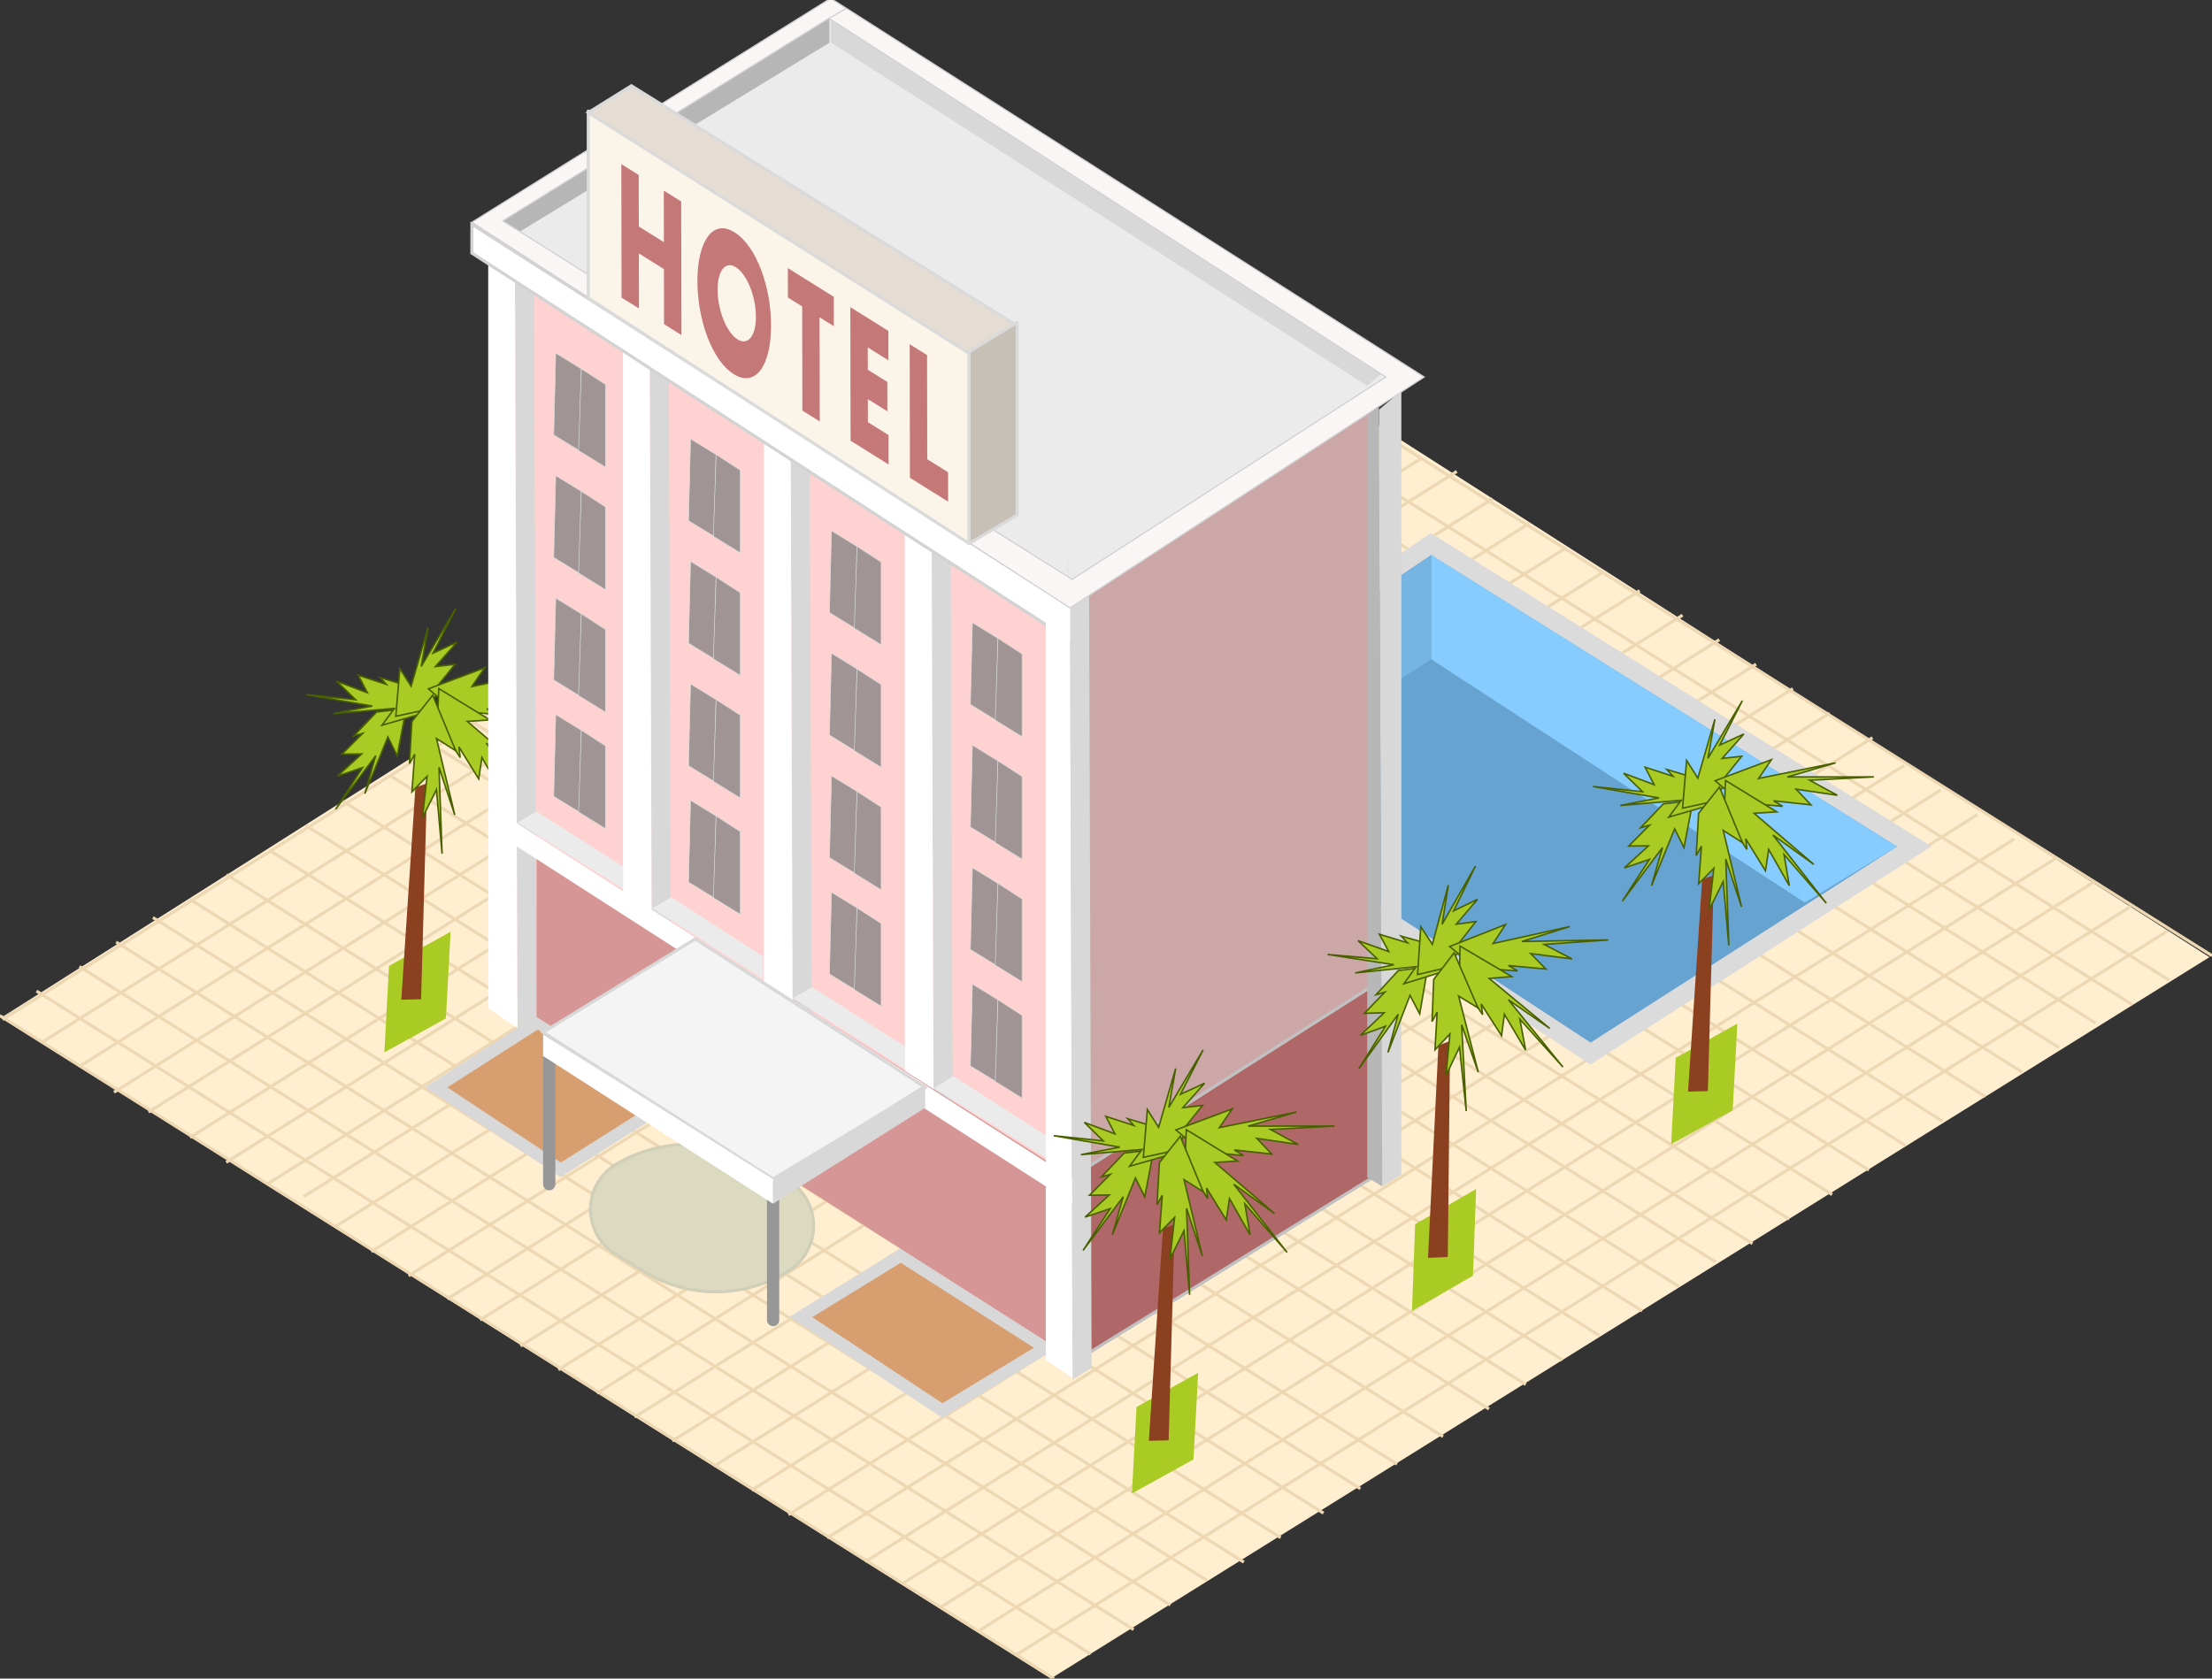 <?xml version="1.0" encoding="UTF-8"?>
<svg width="361px" height="274px" viewBox="0 0 361 274" version="1.1" xmlns="http://www.w3.org/2000/svg" xmlns:xlink="http://www.w3.org/1999/xlink">
    <rect x="0" y="0" width="361" height="274" fill="#333333" stroke="none"/>
    <title>hotel</title>
    <g id="hotel" stroke="none" stroke-width="1" fill="none" fill-rule="evenodd">
        <g id="Groud" transform="translate(-0.04, 46.476)">
            <polygon id="Path-20" fill="#FFEECF" points="0.222 119.655 171.54 227.524 360.619 109.768 189.04 0"></polygon>
            <line x1="0.465" y1="119.934" x2="187.938" y2="2.007" id="Guide-Copy-14" stroke="#EDD8B3" stroke-width="0.5"></line>
            <line x1="6.821" y1="123.71" x2="193.938" y2="6.007" id="Guide-Copy-15" stroke="#EDD8B3" stroke-width="0.5"></line>
            <line x1="12.919" y1="127.648" x2="199.938" y2="10.007" id="Guide-Copy-16" stroke="#EDD8B3" stroke-width="0.5"></line>
            <line x1="18.652" y1="131.816" x2="205.938" y2="14.007" id="Guide-Copy-17" stroke="#EDD8B3" stroke-width="0.5"></line>
            <line x1="24.281" y1="135.049" x2="211.938" y2="17.007" id="Guide-Copy-18" stroke="#EDD8B3" stroke-width="0.5"></line>
            <line x1="31.051" y1="139.194" x2="218.938" y2="21.007" id="Guide-Copy-19" stroke="#EDD8B3" stroke-width="0.5"></line>
            <line x1="36.957" y1="143.253" x2="224.938" y2="25.007" id="Guide-Copy-20" stroke="#EDD8B3" stroke-width="0.5"></line>
            <line x1="43.642" y1="146.822" x2="231.785" y2="28.475" id="Guide-Copy-21" stroke="#EDD8B3" stroke-width="0.5"></line>
            <line x1="49.619" y1="148.837" x2="237.785" y2="30.475" id="Guide-Copy-22" stroke="#EDD8B3" stroke-width="0.5"></line>
            <line x1="54.669" y1="153.806" x2="243.631" y2="34.942" id="Guide-Copy-14" stroke="#EDD8B3" stroke-width="0.5"></line>
            <line x1="60.636" y1="157.826" x2="249.631" y2="38.942" id="Guide-Copy-15" stroke="#EDD8B3" stroke-width="0.5"></line>
            <line x1="66.72" y1="161.774" x2="255.631" y2="42.942" id="Guide-Copy-16" stroke="#EDD8B3" stroke-width="0.5"></line>
            <line x1="73.057" y1="165.561" x2="261.631" y2="46.942" id="Guide-Copy-17" stroke="#EDD8B3" stroke-width="0.5"></line>
            <line x1="78.382" y1="168.986" x2="267.631" y2="49.942" id="Guide-Copy-18" stroke="#EDD8B3" stroke-width="0.5"></line>
            <line x1="84.985" y1="173.236" x2="274.631" y2="53.942" id="Guide-Copy-19" stroke="#EDD8B3" stroke-width="0.5"></line>
            <line x1="91.169" y1="177.12" x2="280.631" y2="57.942" id="Guide-Copy-20" stroke="#EDD8B3" stroke-width="0.5"></line>
            <line x1="97.451" y1="180.943" x2="286.631" y2="61.942" id="Guide-Copy-21" stroke="#EDD8B3" stroke-width="0.5"></line>
            <line x1="103.599" y1="184.85" x2="292.631" y2="65.942" id="Guide-Copy-22" stroke="#EDD8B3" stroke-width="0.5"></line>
            <line x1="109.763" y1="188.746" x2="298.631" y2="69.942" id="Guide-Copy-23" stroke="#EDD8B3" stroke-width="0.5"></line>
            <line x1="116.578" y1="192.863" x2="305.631" y2="73.942" id="Guide-Copy-24" stroke="#EDD8B3" stroke-width="0.5"></line>
            <line x1="122.706" y1="196.782" x2="310.785" y2="78.475" id="Guide-Copy-15" stroke="#EDD8B3" stroke-width="0.5"></line>
            <line x1="128.707" y1="200.782" x2="316.785" y2="82.475" id="Guide-Copy-16" stroke="#EDD8B3" stroke-width="0.5"></line>
            <line x1="135.037" y1="204.574" x2="322.785" y2="86.475" id="Guide-Copy-17" stroke="#EDD8B3" stroke-width="0.5"></line>
            <line x1="141.264" y1="208.432" x2="328.785" y2="90.475" id="Guide-Copy-18" stroke="#EDD8B3" stroke-width="0.5"></line>
            <line x1="147.4" y1="211.974" x2="335.785" y2="93.475" id="Guide-Copy-19" stroke="#EDD8B3" stroke-width="0.5"></line>
            <line x1="153.662" y1="215.81" x2="341.785" y2="97.475" id="Guide-Copy-20" stroke="#EDD8B3" stroke-width="0.5"></line>
            <line x1="159.7" y1="219.786" x2="347.785" y2="101.475" id="Guide-Copy-21" stroke="#EDD8B3" stroke-width="0.5"></line>
            <line x1="165.766" y1="223.744" x2="353.785" y2="105.475" id="Guide-Copy-22" stroke="#EDD8B3" stroke-width="0.5"></line>
            <g id="Group" transform="translate(0, 1.305)" stroke="#EDD8B3" stroke-width="0.5">
                <line x1="44" y1="199.219" x2="216.04" y2="91" id="Guide-Copy-35" transform="translate(130.02, 145.109) scale(-1, 1) translate(-130.02, -145.109) "></line>
                <line x1="50" y1="195.219" x2="222.04" y2="87" id="Guide-Copy-34" transform="translate(136.02, 141.109) scale(-1, 1) translate(-136.02, -141.109) "></line>
                <line x1="56" y1="191.219" x2="228.04" y2="83" id="Guide-Copy-33" transform="translate(142.02, 137.109) scale(-1, 1) translate(-142.02, -137.109) "></line>
                <line x1="63.54" y1="186.719" x2="235.08" y2="79" id="Guide-Copy-32" transform="translate(149.54, 133) scale(-1, 1) translate(-149.54, -133) "></line>
                <line x1="0" y1="226.219" x2="172.04" y2="118" id="Guide-Copy-32" transform="translate(86.02, 172.109) scale(-1, 1) translate(-86.02, -172.109) "></line>
                <line x1="6" y1="222.219" x2="178.04" y2="114" id="Guide-Copy-31" transform="translate(92.02, 168.109) scale(-1, 1) translate(-92.02, -168.109) "></line>
                <line x1="13" y1="218.219" x2="185.04" y2="110" id="Guide-Copy-30" transform="translate(99.02, 164.109) scale(-1, 1) translate(-99.02, -164.109) "></line>
                <line x1="19" y1="214.219" x2="191.04" y2="106" id="Guide-Copy-29" transform="translate(105.02, 160.109) scale(-1, 1) translate(-105.02, -160.109) "></line>
                <line x1="25" y1="210.219" x2="197.04" y2="102" id="Guide-Copy-28" transform="translate(111.02, 156.109) scale(-1, 1) translate(-111.02, -156.109) "></line>
                <line x1="31" y1="207.219" x2="203.04" y2="99" id="Guide-Copy-27" transform="translate(117.02, 153.109) scale(-1, 1) translate(-117.02, -153.109) "></line>
                <line x1="37" y1="203.219" x2="209.04" y2="95" id="Guide-Copy-26" transform="translate(123.02, 149.109) scale(-1, 1) translate(-123.02, -149.109) "></line>
                <line x1="127" y1="147.219" x2="299.04" y2="39" id="Guide-Copy-35" transform="translate(213.02, 93.109) scale(-1, 1) translate(-213.02, -93.109) "></line>
                <line x1="133" y1="143.219" x2="305.04" y2="35" id="Guide-Copy-34" transform="translate(219.02, 89.109) scale(-1, 1) translate(-219.02, -89.109) "></line>
                <line x1="139" y1="139.219" x2="311.04" y2="31" id="Guide-Copy-33" transform="translate(225.02, 85.109) scale(-1, 1) translate(-225.02, -85.109) "></line>
                <line x1="145" y1="135.219" x2="317.04" y2="27" id="Guide-Copy-32" transform="translate(231.02, 81.109) scale(-1, 1) translate(-231.02, -81.109) "></line>
                <line x1="152" y1="131.219" x2="324.04" y2="23" id="Guide-Copy-31" transform="translate(238.02, 77.109) scale(-1, 1) translate(-238.02, -77.109) "></line>
                <line x1="158" y1="127.219" x2="330.04" y2="19" id="Guide-Copy-30" transform="translate(244.02, 73.109) scale(-1, 1) translate(-244.02, -73.109) "></line>
                <line x1="164" y1="123.219" x2="336.04" y2="15" id="Guide-Copy-29" transform="translate(250.02, 69.109) scale(-1, 1) translate(-250.02, -69.109) "></line>
                <line x1="170" y1="119.219" x2="342.04" y2="11" id="Guide-Copy-28" transform="translate(256.02, 65.109) scale(-1, 1) translate(-256.02, -65.109) "></line>
                <line x1="176" y1="116.219" x2="348.04" y2="8" id="Guide-Copy-27" transform="translate(262.02, 62.109) scale(-1, 1) translate(-262.02, -62.109) "></line>
                <line x1="182" y1="112.219" x2="354.04" y2="4" id="Guide-Copy-26" transform="translate(268.02, 58.109) scale(-1, 1) translate(-268.02, -58.109) "></line>
                <line x1="189" y1="108.219" x2="361.04" y2="0" id="Guide-Copy-25" transform="translate(275.02, 54.109) scale(-1, 1) translate(-275.02, -54.109) "></line>
                <line x1="71" y1="182.219" x2="243.04" y2="74" id="Guide-Copy-34" transform="translate(157.02, 128.109) scale(-1, 1) translate(-157.02, -128.109) "></line>
                <line x1="77" y1="178.219" x2="249.04" y2="70" id="Guide-Copy-33" transform="translate(163.02, 124.109) scale(-1, 1) translate(-163.02, -124.109) "></line>
                <line x1="83" y1="174.219" x2="255.04" y2="66" id="Guide-Copy-32" transform="translate(169.02, 120.109) scale(-1, 1) translate(-169.02, -120.109) "></line>
                <line x1="89" y1="170.219" x2="261.04" y2="62" id="Guide-Copy-31" transform="translate(175.02, 116.109) scale(-1, 1) translate(-175.02, -116.109) "></line>
                <line x1="96" y1="166.219" x2="268.04" y2="58" id="Guide-Copy-30" transform="translate(182.02, 112.109) scale(-1, 1) translate(-182.02, -112.109) "></line>
                <line x1="102" y1="162.219" x2="274.04" y2="54" id="Guide-Copy-29" transform="translate(188.02, 108.109) scale(-1, 1) translate(-188.02, -108.109) "></line>
                <line x1="108" y1="158.219" x2="280.04" y2="50" id="Guide-Copy-28" transform="translate(194.02, 104.109) scale(-1, 1) translate(-194.02, -104.109) "></line>
                <line x1="114" y1="155.219" x2="286.04" y2="47" id="Guide-Copy-27" transform="translate(200.02, 101.109) scale(-1, 1) translate(-200.02, -101.109) "></line>
                <line x1="120" y1="151.219" x2="292.04" y2="43" id="Guide-Copy-26" transform="translate(206.02, 97.109) scale(-1, 1) translate(-206.02, -97.109) "></line>
            </g>
            <path d="M147.05,158.476 L170.667,173.545 L153.817,183.765 L130.742,168.492 L147.05,158.476 Z" id="plater" stroke="#D8D8D8" stroke-width="2" fill="#D79F6F"></path>
            <path d="M87.813,120.394 L108.64,133.684 L91.556,144.478 L71.206,131.009 L87.813,120.394 Z" id="plater-copy" stroke="#D8D8D8" stroke-width="2" fill="#D79F6F"></path>
            <path d="M128.72,146.236 L124.804,143.812 C117.404,139.231 108.071,139.143 100.585,143.582 C96.528,145.988 95.189,151.227 97.595,155.284 C98.303,156.478 99.292,157.481 100.475,158.207 L105.185,161.096 C112.436,165.544 121.583,165.488 128.779,160.953 C132.833,158.399 134.048,153.041 131.494,148.987 C130.79,147.871 129.842,146.93 128.72,146.236 Z" id="mat" stroke="#D2CFB9" stroke-width="0.5" fill="#DCD9C1"></path>
            <g id="pool" transform="translate(186.557, 44.129)">
                <path d="M47.022,-1.789 L125.873,47.568 L73.059,81.369 L-2.655,31.763 L47.022,-1.789 Z" id="Path-72" stroke="#DBDBDB" stroke-width="3" fill="#67A3D0"></path>
                <polygon id="Path-110" fill="#87CCFF" points="47.053 1.13686838e-13 47.053 17.003 108.029 56.719 123.069 47.582"></polygon>
                <polygon id="Path-110-Copy" fill="#76B4E2" transform="translate(23.526, 17.558) scale(-1, 1) translate(-23.526, -17.558) " points="0 0 0 17.003 28.257 35.116 47.053 31.87"></polygon>
            </g>
        </g>
        <g id="Tree-Copy-3" transform="translate(73.485, 131.109) rotate(61) translate(-73.485, -131.109) translate(43.104, 100.609)">
            <polygon id="Path-7" fill="#AACB24" points="60.761 48.149 60.745 59.627 48.761 52.125 48.761 40.627"></polygon>
            <polygon id="Path-5" fill="#8B401F" transform="translate(40.768, 42.302) rotate(-28) translate(-40.768, -42.302) " points="30.962 27.942 47.905 58.265 50.573 56.437 32.203 26.339"></polygon>
            <polygon id="Path-6" stroke="#486000" stroke-width="0.25" fill="#AACB24" transform="translate(17.314, 38.587) rotate(-28) translate(-17.314, -38.587) " points="14.456 31.638 13.465 36.915 14.456 35.794 13.465 40.485 16.147 38.715 14.806 43.879 17.487 40.485 17.487 48.619 18.217 37.696 20.103 43.879 18.217 34.057 21.164 35.794 18.217 28.556"></polygon>
            <polygon id="Path-6-Copy" stroke="#486000" stroke-width="0.25" fill="#AACB24" transform="translate(9.091, 34.158) rotate(35) translate(-9.091, -34.158) " points="6.232 27.209 5.242 32.486 6.232 31.365 5.242 36.055 7.924 34.286 6.583 39.449 9.264 36.055 9.264 44.189 9.994 33.266 11.88 39.449 9.994 29.627 12.94 31.365 9.994 24.126"></polygon>
            <polygon id="Path-6-Copy-2" stroke="#486000" stroke-width="0.25" fill="#AACB24" transform="translate(8.801, 22.576) rotate(146) translate(-8.801, -22.576) " points="5.942 15.627 4.951 20.904 5.942 19.783 4.951 24.474 7.634 22.704 6.293 27.867 8.974 24.474 8.974 32.607 9.704 21.684 11.59 27.867 9.704 18.045 12.65 19.783 9.704 12.544"></polygon>
            <polygon id="Path-6-Copy-3" stroke="#486000" stroke-width="0.25" fill="#AACB24" transform="translate(18.812, 13.33) rotate(206) translate(-18.812, -13.33) " points="15.953 4.357 14.963 11.171 15.953 9.723 14.963 15.78 17.645 13.495 16.304 20.162 18.985 15.78 18.985 26.283 19.715 12.178 21.601 20.162 19.715 7.48 22.661 9.723 19.715 0.377"></polygon>
            <polygon id="Path-6-Copy-4" stroke="#486000" stroke-width="0.25" fill="#AACB24" transform="translate(25.964, 21.263) rotate(258) translate(-25.964, -21.263) " points="23.106 12.29 22.115 19.104 23.106 17.657 22.115 23.713 24.797 21.428 23.456 28.095 26.137 23.713 26.137 34.216 26.867 20.112 28.753 28.095 26.867 15.413 29.813 17.657 26.867 8.31"></polygon>
            <polygon id="Path-6-Copy-5" stroke="#486000" stroke-width="0.25" fill="#AACB24" transform="translate(25.038, 30.557) rotate(294) translate(-25.038, -30.557) " points="22.179 21.585 21.189 28.398 22.179 26.951 21.189 33.008 23.871 30.723 22.53 37.39 25.211 33.008 25.211 43.51 25.941 29.406 27.827 37.39 25.941 24.707 28.887 26.951 25.941 17.604"></polygon>
        </g>
        <g id="buildig" transform="translate(27.373, -0.269)">
            <polygon id="Front" fill="#FFD2D2" transform="translate(101.474, 131.42) rotate(-33) translate(-101.474, -131.42) " points="110.033 30.384 156.854 130.146 90.859 232.457 46.094 132.593"></polygon>
            <polygon id="Side" fill="#CCA7A7" transform="translate(171.387, 143.439) rotate(-33) translate(-171.387, -143.439) " points="176.703 90.028 234.845 92.22 169.844 195.066 107.929 196.849"></polygon>
            <polygon id="Roof" fill="#EBEBEB" points="107.992 3.114 199.498 61.765 147.756 96.513 54.687 36.322"></polygon>
            <g id="Building-Decoration" transform="translate(49.638, 0)">
                <path d="M37.204,167.457 L39.483,168.578 C42.559,170.093 44.507,173.224 44.507,176.653 L44.507,188.383 L44.507,188.383 L30.028,179.593 L29.967,172.001 C29.944,169.229 32.174,166.963 34.946,166.94 C35.729,166.934 36.502,167.111 37.204,167.457 Z" id="Door" stroke="#979797" stroke-width="0.5" fill="#D8D8D8"></path>
                <polygon id="Path-10" fill="#D8D8D8" points="98.952 95.649 97.972 217.269 97.972 215.081 98.952 92.918"></polygon>
                <polygon id="Path-10-Copy-3" fill="#D8D8D8" points="97.264 94.657 97.972 217.269 97.972 213.938 97.315 90.095"></polygon>
                <polygon id="Path-10" fill="#D8D8D8" points="7.028 44.143 7.433 168.056 10.551 166.121 10.146 45.319"></polygon>
                <polygon id="Path-10-Copy" fill="#FFFFFF" points="2.666 42.022 2.666 164.844 7.433 168.08 7.028 44.143"></polygon>
                <polygon id="Path-10-Copy-4" fill="#D8D8D8" points="29.028 59.143 29.433 178.401 32.551 176.466 32.146 60.319"></polygon>
                <polygon id="Path-10-Copy-2" fill="#FFFFFF" points="24.666 57.022 24.666 175.188 29.433 178.424 29.028 59.143"></polygon>
                <polygon id="Path-10-Copy-6" fill="#D8D8D8" points="52.028 73.143 52.433 192.401 55.551 190.466 55.146 74.319"></polygon>
                <polygon id="Path-10-Copy-5" fill="#FFFFFF" points="47.666 71.022 47.666 189.188 52.433 192.424 52.028 73.143"></polygon>
                <polygon id="Path-11" stroke="#DDDDDD" stroke-width="0.1" fill-opacity="0.7" fill="#7A7A7A" points="13.685 57.906 13.355 71.267 17.506 73.809 17.861 60.472"></polygon>
                <polygon id="Path-11-Copy-2" stroke="#DDDDDD" stroke-width="0.1" fill-opacity="0.7" fill="#7A7A7A" points="35.685 71.906 35.355 85.267 39.506 87.809 39.861 74.472"></polygon>
                <polygon id="Path-11-Copy" stroke="#D8D8D8" stroke-width="0.1" fill-opacity="0.7" fill="#7A7A7A" points="17.861 60.472 17.414 73.809 21.795 76.513 21.795 63.022"></polygon>
                <polygon id="Path-11-Copy-3" stroke="#D8D8D8" stroke-width="0.1" fill-opacity="0.7" fill="#7A7A7A" points="39.861 74.472 39.414 87.809 43.795 90.513 43.795 77.022"></polygon>
                <polygon id="Path-10-Copy-8" fill="#D8D8D8" points="75.028 87.143 75.433 206.401 78.551 204.466 78.146 88.319"></polygon>
                <polygon id="Path-10-Copy-7" fill="#FFFFFF" points="70.666 85.022 70.666 201.802 75.433 205.038 75.028 87.143"></polygon>
                <polygon id="Path-11-Copy-5" stroke="#DDDDDD" stroke-width="0.1" fill-opacity="0.7" fill="#7A7A7A" points="58.685 86.906 58.355 100.267 62.506 102.809 62.861 89.472"></polygon>
                <polygon id="Path-11-Copy-4" stroke="#D8D8D8" stroke-width="0.1" fill-opacity="0.7" fill="#7A7A7A" points="62.861 89.472 62.414 102.809 66.795 105.513 66.795 92.022"></polygon>
                <polygon id="Path-11-Copy-7" stroke="#DDDDDD" stroke-width="0.1" fill-opacity="0.7" fill="#7A7A7A" points="81.685 101.906 81.355 115.267 85.506 117.809 85.861 104.472"></polygon>
                <polygon id="Path-11-Copy-6" stroke="#D8D8D8" stroke-width="0.1" fill-opacity="0.7" fill="#7A7A7A" points="85.861 104.472 85.414 117.809 89.795 120.513 89.795 107.022"></polygon>
                <polygon id="Path-11-Copy-15" stroke="#DDDDDD" stroke-width="0.1" fill-opacity="0.7" fill="#7A7A7A" points="13.685 77.906 13.355 91.267 17.506 93.809 17.861 80.472"></polygon>
                <polygon id="Path-11-Copy-14" stroke="#DDDDDD" stroke-width="0.1" fill-opacity="0.7" fill="#7A7A7A" points="35.685 91.906 35.355 105.267 39.506 107.809 39.861 94.472"></polygon>
                <polygon id="Path-11-Copy-13" stroke="#D8D8D8" stroke-width="0.1" fill-opacity="0.7" fill="#7A7A7A" points="17.861 80.472 17.414 93.809 21.795 96.513 21.795 83.022"></polygon>
                <polygon id="Path-11-Copy-12" stroke="#D8D8D8" stroke-width="0.1" fill-opacity="0.7" fill="#7A7A7A" points="39.861 94.472 39.414 107.809 43.795 110.513 43.795 97.022"></polygon>
                <polygon id="Path-11-Copy-11" stroke="#DDDDDD" stroke-width="0.1" fill-opacity="0.7" fill="#7A7A7A" points="58.685 106.906 58.355 120.267 62.506 122.809 62.861 109.472"></polygon>
                <polygon id="Path-11-Copy-10" stroke="#D8D8D8" stroke-width="0.1" fill-opacity="0.7" fill="#7A7A7A" points="62.861 109.472 62.414 122.809 66.795 125.513 66.795 112.022"></polygon>
                <polygon id="Path-11-Copy-9" stroke="#DDDDDD" stroke-width="0.1" fill-opacity="0.7" fill="#7A7A7A" points="81.685 121.906 81.355 135.267 85.506 137.809 85.861 124.472"></polygon>
                <polygon id="Path-11-Copy-8" stroke="#D8D8D8" stroke-width="0.1" fill-opacity="0.7" fill="#7A7A7A" points="85.861 124.472 85.414 137.809 89.795 140.513 89.795 127.022"></polygon>
                <polygon id="Path-11-Copy-23" stroke="#DDDDDD" stroke-width="0.1" fill-opacity="0.7" fill="#7A7A7A" points="13.685 97.906 13.355 111.267 17.506 113.809 17.861 100.472"></polygon>
                <polygon id="Path-11-Copy-22" stroke="#DDDDDD" stroke-width="0.1" fill-opacity="0.7" fill="#7A7A7A" points="35.685 111.906 35.355 125.267 39.506 127.809 39.861 114.472"></polygon>
                <polygon id="Path-11-Copy-21" stroke="#D8D8D8" stroke-width="0.1" fill-opacity="0.7" fill="#7A7A7A" points="17.861 100.472 17.414 113.809 21.795 116.513 21.795 103.022"></polygon>
                <polygon id="Path-11-Copy-20" stroke="#D8D8D8" stroke-width="0.1" fill-opacity="0.7" fill="#7A7A7A" points="39.861 114.472 39.414 127.809 43.795 130.513 43.795 117.022"></polygon>
                <polygon id="Path-11-Copy-19" stroke="#DDDDDD" stroke-width="0.1" fill-opacity="0.7" fill="#7A7A7A" points="58.685 126.906 58.355 140.267 62.506 142.809 62.861 129.472"></polygon>
                <polygon id="Path-11-Copy-18" stroke="#D8D8D8" stroke-width="0.1" fill-opacity="0.7" fill="#7A7A7A" points="62.861 129.472 62.414 142.809 66.795 145.513 66.795 132.022"></polygon>
                <polygon id="Path-11-Copy-17" stroke="#DDDDDD" stroke-width="0.1" fill-opacity="0.7" fill="#7A7A7A" points="81.685 141.906 81.355 155.267 85.506 157.809 85.861 144.472"></polygon>
                <polygon id="Path-11-Copy-16" stroke="#D8D8D8" stroke-width="0.1" fill-opacity="0.7" fill="#7A7A7A" points="85.861 144.472 85.414 157.809 89.795 160.513 89.795 147.022"></polygon>
                <polygon id="Path-11-Copy-31" stroke="#DDDDDD" stroke-width="0.1" fill-opacity="0.7" fill="#7A7A7A" points="13.685 116.906 13.355 130.267 17.506 132.809 17.861 119.472"></polygon>
                <polygon id="Path-11-Copy-30" stroke="#DDDDDD" stroke-width="0.1" fill-opacity="0.7" fill="#7A7A7A" points="35.685 130.906 35.355 144.267 39.506 146.809 39.861 133.472"></polygon>
                <polygon id="Path-11-Copy-29" stroke="#D8D8D8" stroke-width="0.1" fill-opacity="0.7" fill="#7A7A7A" points="17.861 119.472 17.414 132.809 21.795 135.513 21.795 122.022"></polygon>
                <polygon id="Path-11-Copy-28" stroke="#D8D8D8" stroke-width="0.1" fill-opacity="0.7" fill="#7A7A7A" points="39.861 133.472 39.414 146.809 43.795 149.513 43.795 136.022"></polygon>
                <polygon id="Path-11-Copy-27" stroke="#DDDDDD" stroke-width="0.1" fill-opacity="0.7" fill="#7A7A7A" points="58.685 145.906 58.355 159.267 62.506 161.809 62.861 148.472"></polygon>
                <polygon id="Path-11-Copy-26" stroke="#D8D8D8" stroke-width="0.1" fill-opacity="0.7" fill="#7A7A7A" points="62.861 148.472 62.414 161.809 66.795 164.513 66.795 151.022"></polygon>
                <polygon id="Path-11-Copy-25" stroke="#DDDDDD" stroke-width="0.1" fill-opacity="0.7" fill="#7A7A7A" points="81.685 160.906 81.355 174.267 85.506 176.809 85.861 163.472"></polygon>
                <polygon id="Path-11-Copy-24" stroke="#D8D8D8" stroke-width="0.1" fill-opacity="0.7" fill="#7A7A7A" points="85.861 163.472 85.414 176.809 89.795 179.513 89.795 166.022"></polygon>
                <polygon id="Rectangle-Copy-9" fill="#EBEBEB" points="10.551 132.736 24.666 141.702 24.666 145.382 7.433 134.537"></polygon>
                <polygon id="Rectangle-Copy-10" fill="#EBEBEB" points="32.551 146.736 47.527 156.395 47.527 160.075 29.433 148.537"></polygon>
                <polygon id="Rectangle-Copy-11" fill="#EBEBEB" points="55.551 161.403 70.666 171.076 70.666 174.756 52.433 163.204"></polygon>
                <polygon id="Rectangle-Copy-12" fill="#EBEBEB" points="78.551 175.941 93.666 185.587 93.666 189.267 75.433 177.909"></polygon>
                <polygon id="Path-2" fill="#D79696" points="97.972 221.938 97.989 192.401 10.551 136.982 10.551 162.704 10.551 166.272"></polygon>
                <polygon id="Rectangle" fill="#B6B6B6" points="58.355 3.114 58.355 7.245 7.52 38.269 5.02 36.125"></polygon>
                <polygon id="Rectangle-Copy-3" fill="#D8D8D8" transform="translate(103.598, 33.18) scale(-1, 1) translate(-103.598, -33.18) " points="148.62 3.114 148.62 7.198 61.077 63.246 58.577 61.102"></polygon>
                <polygon id="Rectangle-Copy-2" stroke="#D3D3D3" stroke-width="0.5" fill="#FFFFFF" points="0 36.887 97.962 99.458 97.962 104.996 0 41.585"></polygon>
                <polygon id="Path-3" stroke="#C1C1C1" stroke-width="0.5" fill="#AF6767" points="148.574 191.491 97.972 222.794 97.989 192.401 148.574 160.188"></polygon>
                <polyline id="Rectangle-Copy-5" stroke="#D1D1D1" stroke-width="0.2" fill="#FAF6F6" points="58.268 3.252 5.049 36.322 97.954 94.847 149.164 61.807 58.268 3.252 61.137 1.642 155.415 61.807 97.618 99.493 -5.27872956e-13 36.555 58.553 1.76734406e-13 61.137 1.642"></polyline>
                <polygon id="Rectangle-Copy-8" fill="#FFFFFF" points="7.269 134.622 97.962 192.702 98.022 194.26 98.069 195.507 98.118 196.785 7.269 138.384"></polygon>
                <polygon id="Path-10-Copy-10" fill="#D8D8D8" points="97.618 99.493 98.023 225.476 101.141 223.542 100.736 97.473"></polygon>
                <polygon id="Path-10-Copy-9" fill="#FFFFFF" points="93.666 97.247 93.666 222.264 98.023 225.177 97.618 99.739"></polygon>
                <polygon id="Path-10-Copy-12" fill="#D8D8D8" points="148.028 67.146 148.574 193.933 151.692 191.998 151.692 64.083"></polygon>
                <polygon id="Path-10-Copy-11" fill="#B7B7B7" points="146.12 68.226 146.12 192.424 148.574 193.957 148.028 66.507"></polygon>
            </g>
            <g id="Awning" transform="translate(61.261, 153.543)">
                <line x1="37.538" y1="39.158" x2="37.538" y2="62.198" id="Line-Copy" stroke="#979797" stroke-width="2" stroke-linecap="round" stroke-linejoin="round"></line>
                <line x1="1" y1="16.226" x2="1" y2="40.027" id="Line-Copy-2" stroke="#979797" stroke-width="2" stroke-linecap="round" stroke-linejoin="round"></line>
                <polygon id="Rectangle-Copy" stroke="#D8D8D8" stroke-width="0.5" fill="#F4F4F4" points="24.827 -1.39118472e-13 62.366 24.226 37.538 39.158 0 15.226"></polygon>
                <polygon id="Path-111" fill="#D8D8D8" points="37.538 39.226 37.538 43.209 62.366 27.551 62.366 23.726"></polygon>
                <polygon id="Path-112" fill="#FFFFFF" points="37.538 43.226 0 19.1 0 15.566 37.538 39.226"></polygon>
            </g>
            <g id="sig" transform="translate(63.104, 14.269)">
                <g id="Hotel-sign" transform="translate(5.523, 0)" stroke="#DADADA" stroke-width="0.5">
                    <polygon id="Path-8" fill="#FBF4E9" stroke-linejoin="round" points="0.009 34.654 62.156 74.72 62.156 43.423 0 4.133"></polygon>
                    <polygon id="Rectangle" fill="#E5DDD3" points="7.038 0 70 39.174 62.156 43.669 0.009 4.379"></polygon>
                    <polygon id="Path-9" fill="#C7C0B6" stroke-linejoin="round" points="70 38.632 70 70.076 62.156 74.72 62.156 43.423"></polygon>
                </g>
                <g id="HOTEL" transform="translate(38.137, 40.641) rotate(1) translate(-38.137, -40.641) translate(0.477, 12.969)" fill="#C57878" fill-rule="nonzero">
                    <g id="HOTEL-Copy-2" transform="translate(36.972, 27.609) rotate(31) translate(-36.972, -27.609) translate(-0.243, 17.761)">
                        <polygon id="Path" points="7.815 7.472 12.644 7.472 8.174 0.345 11.518 0.345 23.102 18.812 19.758 18.812 14.98 11.195 10.151 11.195 14.929 18.812 11.584 18.812 -1.20066842e-11 0.345 3.345 0.345"></polygon>
                        <path d="M24.334,9.637 C24.802,10.347 25.332,11.002 25.924,11.602 C26.515,12.201 27.124,12.722 27.75,13.164 C28.377,13.606 28.993,13.949 29.599,14.194 C30.205,14.438 30.756,14.561 31.253,14.561 C31.749,14.561 32.139,14.438 32.423,14.194 C32.707,13.949 32.873,13.606 32.923,13.164 C32.972,12.722 32.898,12.201 32.699,11.602 C32.5,11.002 32.166,10.347 31.698,9.637 C31.23,8.926 30.701,8.272 30.109,7.672 C29.517,7.072 28.906,6.551 28.274,6.109 C27.642,5.667 27.023,5.324 26.417,5.08 C25.811,4.835 25.259,4.713 24.763,4.713 C24.266,4.713 23.876,4.835 23.592,5.08 C23.309,5.324 23.145,5.667 23.101,6.109 C23.058,6.551 23.135,7.072 23.334,7.672 C23.533,8.272 23.866,8.926 24.334,9.637 Z M20.58,9.848 C19.724,8.462 19.102,7.172 18.714,5.976 C18.327,4.78 18.169,3.736 18.241,2.846 C18.313,1.955 18.627,1.258 19.182,0.755 C19.736,0.252 20.534,0 21.575,0 C22.605,0 23.71,0.252 24.892,0.755 C26.074,1.258 27.254,1.955 28.432,2.846 C29.61,3.736 30.743,4.78 31.833,5.976 C32.922,7.172 33.894,8.462 34.75,9.848 C35.606,11.234 36.227,12.524 36.615,13.72 C37.003,14.916 37.158,15.96 37.08,16.85 C37.002,17.741 36.683,18.438 36.122,18.941 C35.562,19.444 34.767,19.696 33.737,19.696 C32.697,19.696 31.588,19.444 30.412,18.941 C29.236,18.438 28.061,17.741 26.889,16.85 C25.717,15.96 24.586,14.916 23.497,13.72 C22.408,12.524 21.435,11.234 20.58,9.848 Z" id="Shape"></path>
                        <polygon id="Path" points="40.688 4.411 49.722 18.812 46.378 18.812 37.344 4.411 34.596 4.411 32.046 0.345 40.885 0.345 43.436 4.411"></polygon>
                        <polygon id="Path" points="53.939 4.411 49.963 4.411 51.898 7.497 55.652 7.497 58.203 11.562 54.449 11.562 56.446 14.746 60.422 14.746 62.972 18.812 55.652 18.812 44.068 0.345 51.388 0.345"></polygon>
                        <polygon id="Path" points="58.837 0.345 67.87 14.746 71.88 14.746 74.431 18.812 67.076 18.812 55.492 0.345"></polygon>
                    </g>
                </g>
            </g>
        </g>
        <g id="Tree" transform="translate(195.485, 203.109) rotate(61) translate(-195.485, -203.109) translate(165.104, 172.609)">
            <polygon id="Path-7" fill="#AACB24" points="60.761 48.149 60.745 59.627 48.761 52.125 48.761 40.627"></polygon>
            <polygon id="Path-5" fill="#8B401F" transform="translate(40.768, 42.302) rotate(-28) translate(-40.768, -42.302) " points="30.962 27.942 47.905 58.265 50.573 56.437 32.203 26.339"></polygon>
            <polygon id="Path-6" stroke="#486000" stroke-width="0.25" fill="#AACB24" transform="translate(17.314, 38.587) rotate(-28) translate(-17.314, -38.587) " points="14.456 31.638 13.465 36.915 14.456 35.794 13.465 40.485 16.147 38.715 14.806 43.879 17.487 40.485 17.487 48.619 18.217 37.696 20.103 43.879 18.217 34.057 21.164 35.794 18.217 28.556"></polygon>
            <polygon id="Path-6-Copy" stroke="#486000" stroke-width="0.25" fill="#AACB24" transform="translate(9.091, 34.158) rotate(35) translate(-9.091, -34.158) " points="6.232 27.209 5.242 32.486 6.232 31.365 5.242 36.055 7.924 34.286 6.583 39.449 9.264 36.055 9.264 44.189 9.994 33.266 11.88 39.449 9.994 29.627 12.94 31.365 9.994 24.126"></polygon>
            <polygon id="Path-6-Copy-2" stroke="#486000" stroke-width="0.25" fill="#AACB24" transform="translate(8.801, 22.576) rotate(146) translate(-8.801, -22.576) " points="5.942 15.627 4.951 20.904 5.942 19.783 4.951 24.474 7.634 22.704 6.293 27.867 8.974 24.474 8.974 32.607 9.704 21.684 11.59 27.867 9.704 18.045 12.65 19.783 9.704 12.544"></polygon>
            <polygon id="Path-6-Copy-3" stroke="#486000" stroke-width="0.25" fill="#AACB24" transform="translate(18.812, 13.33) rotate(206) translate(-18.812, -13.33) " points="15.953 4.357 14.963 11.171 15.953 9.723 14.963 15.78 17.645 13.495 16.304 20.162 18.985 15.78 18.985 26.283 19.715 12.178 21.601 20.162 19.715 7.48 22.661 9.723 19.715 0.377"></polygon>
            <polygon id="Path-6-Copy-4" stroke="#486000" stroke-width="0.25" fill="#AACB24" transform="translate(25.964, 21.263) rotate(258) translate(-25.964, -21.263) " points="23.106 12.29 22.115 19.104 23.106 17.657 22.115 23.713 24.797 21.428 23.456 28.095 26.137 23.713 26.137 34.216 26.867 20.112 28.753 28.095 26.867 15.413 29.813 17.657 26.867 8.31"></polygon>
            <polygon id="Path-6-Copy-5" stroke="#486000" stroke-width="0.25" fill="#AACB24" transform="translate(25.038, 30.557) rotate(294) translate(-25.038, -30.557) " points="22.179 21.585 21.189 28.398 22.179 26.951 21.189 33.008 23.871 30.723 22.53 37.39 25.211 33.008 25.211 43.51 25.941 29.406 27.827 37.39 25.941 24.707 28.887 26.951 25.941 17.604"></polygon>
        </g>
        <g id="Tree-Copy" transform="translate(283.485, 146.109) rotate(61) translate(-283.485, -146.109) translate(253.104, 115.609)">
            <polygon id="Path-7" fill="#AACB24" points="60.761 48.149 60.745 59.627 48.761 52.125 48.761 40.627"></polygon>
            <polygon id="Path-5" fill="#8B401F" transform="translate(40.768, 42.302) rotate(-28) translate(-40.768, -42.302) " points="30.962 27.942 47.905 58.265 50.573 56.437 32.203 26.339"></polygon>
            <polygon id="Path-6" stroke="#486000" stroke-width="0.25" fill="#AACB24" transform="translate(17.314, 38.587) rotate(-28) translate(-17.314, -38.587) " points="14.456 31.638 13.465 36.915 14.456 35.794 13.465 40.485 16.147 38.715 14.806 43.879 17.487 40.485 17.487 48.619 18.217 37.696 20.103 43.879 18.217 34.057 21.164 35.794 18.217 28.556"></polygon>
            <polygon id="Path-6-Copy" stroke="#486000" stroke-width="0.25" fill="#AACB24" transform="translate(9.091, 34.158) rotate(35) translate(-9.091, -34.158) " points="6.232 27.209 5.242 32.486 6.232 31.365 5.242 36.055 7.924 34.286 6.583 39.449 9.264 36.055 9.264 44.189 9.994 33.266 11.88 39.449 9.994 29.627 12.94 31.365 9.994 24.126"></polygon>
            <polygon id="Path-6-Copy-2" stroke="#486000" stroke-width="0.25" fill="#AACB24" transform="translate(8.801, 22.576) rotate(146) translate(-8.801, -22.576) " points="5.942 15.627 4.951 20.904 5.942 19.783 4.951 24.474 7.634 22.704 6.293 27.867 8.974 24.474 8.974 32.607 9.704 21.684 11.59 27.867 9.704 18.045 12.65 19.783 9.704 12.544"></polygon>
            <polygon id="Path-6-Copy-3" stroke="#486000" stroke-width="0.25" fill="#AACB24" transform="translate(18.812, 13.33) rotate(206) translate(-18.812, -13.33) " points="15.953 4.357 14.963 11.171 15.953 9.723 14.963 15.78 17.645 13.495 16.304 20.162 18.985 15.78 18.985 26.283 19.715 12.178 21.601 20.162 19.715 7.48 22.661 9.723 19.715 0.377"></polygon>
            <polygon id="Path-6-Copy-4" stroke="#486000" stroke-width="0.25" fill="#AACB24" transform="translate(25.964, 21.263) rotate(258) translate(-25.964, -21.263) " points="23.106 12.29 22.115 19.104 23.106 17.657 22.115 23.713 24.797 21.428 23.456 28.095 26.137 23.713 26.137 34.216 26.867 20.112 28.753 28.095 26.867 15.413 29.813 17.657 26.867 8.31"></polygon>
            <polygon id="Path-6-Copy-5" stroke="#486000" stroke-width="0.25" fill="#AACB24" transform="translate(25.038, 30.557) rotate(294) translate(-25.038, -30.557) " points="22.179 21.585 21.189 28.398 22.179 26.951 21.189 33.008 23.871 30.723 22.53 37.39 25.211 33.008 25.211 43.51 25.941 29.406 27.827 37.39 25.941 24.707 28.887 26.951 25.941 17.604"></polygon>
        </g>
        <g id="Tree-Copy-2" transform="translate(240.485, 173.109) rotate(60) translate(-240.485, -173.109) translate(210.104, 142.609)">
            <polygon id="Path-7" fill="#AACB24" points="60.761 48.149 60.745 59.627 48.761 52.125 48.761 40.627"></polygon>
            <polygon id="Path-5" fill="#8B401F" transform="translate(40.768, 42.302) rotate(-28) translate(-40.768, -42.302) " points="30.962 27.942 47.905 58.265 50.573 56.437 32.203 26.339"></polygon>
            <polygon id="Path-6" stroke="#486000" stroke-width="0.25" fill="#AACB24" transform="translate(17.314, 38.587) rotate(-28) translate(-17.314, -38.587) " points="14.456 31.638 13.465 36.915 14.456 35.794 13.465 40.485 16.147 38.715 14.806 43.879 17.487 40.485 17.487 48.619 18.217 37.696 20.103 43.879 18.217 34.057 21.164 35.794 18.217 28.556"></polygon>
            <polygon id="Path-6-Copy" stroke="#486000" stroke-width="0.25" fill="#AACB24" transform="translate(9.091, 34.158) rotate(35) translate(-9.091, -34.158) " points="6.232 27.209 5.242 32.486 6.232 31.365 5.242 36.055 7.924 34.286 6.583 39.449 9.264 36.055 9.264 44.189 9.994 33.266 11.88 39.449 9.994 29.627 12.94 31.365 9.994 24.126"></polygon>
            <polygon id="Path-6-Copy-2" stroke="#486000" stroke-width="0.25" fill="#AACB24" transform="translate(8.801, 22.576) rotate(146) translate(-8.801, -22.576) " points="5.942 15.627 4.951 20.904 5.942 19.783 4.951 24.474 7.634 22.704 6.293 27.867 8.974 24.474 8.974 32.607 9.704 21.684 11.59 27.867 9.704 18.045 12.65 19.783 9.704 12.544"></polygon>
            <polygon id="Path-6-Copy-3" stroke="#486000" stroke-width="0.25" fill="#AACB24" transform="translate(18.812, 13.33) rotate(206) translate(-18.812, -13.33) " points="15.953 4.357 14.963 11.171 15.953 9.723 14.963 15.78 17.645 13.495 16.304 20.162 18.985 15.78 18.985 26.283 19.715 12.178 21.601 20.162 19.715 7.48 22.661 9.723 19.715 0.377"></polygon>
            <polygon id="Path-6-Copy-4" stroke="#486000" stroke-width="0.25" fill="#AACB24" transform="translate(25.964, 21.263) rotate(258) translate(-25.964, -21.263) " points="23.106 12.29 22.115 19.104 23.106 17.657 22.115 23.713 24.797 21.428 23.456 28.095 26.137 23.713 26.137 34.216 26.867 20.112 28.753 28.095 26.867 15.413 29.813 17.657 26.867 8.31"></polygon>
            <polygon id="Path-6-Copy-5" stroke="#486000" stroke-width="0.25" fill="#AACB24" transform="translate(25.038, 30.557) rotate(294) translate(-25.038, -30.557) " points="22.179 21.585 21.189 28.398 22.179 26.951 21.189 33.008 23.871 30.723 22.53 37.39 25.211 33.008 25.211 43.51 25.941 29.406 27.827 37.39 25.941 24.707 28.887 26.951 25.941 17.604"></polygon>
        </g>
    </g>
</svg>